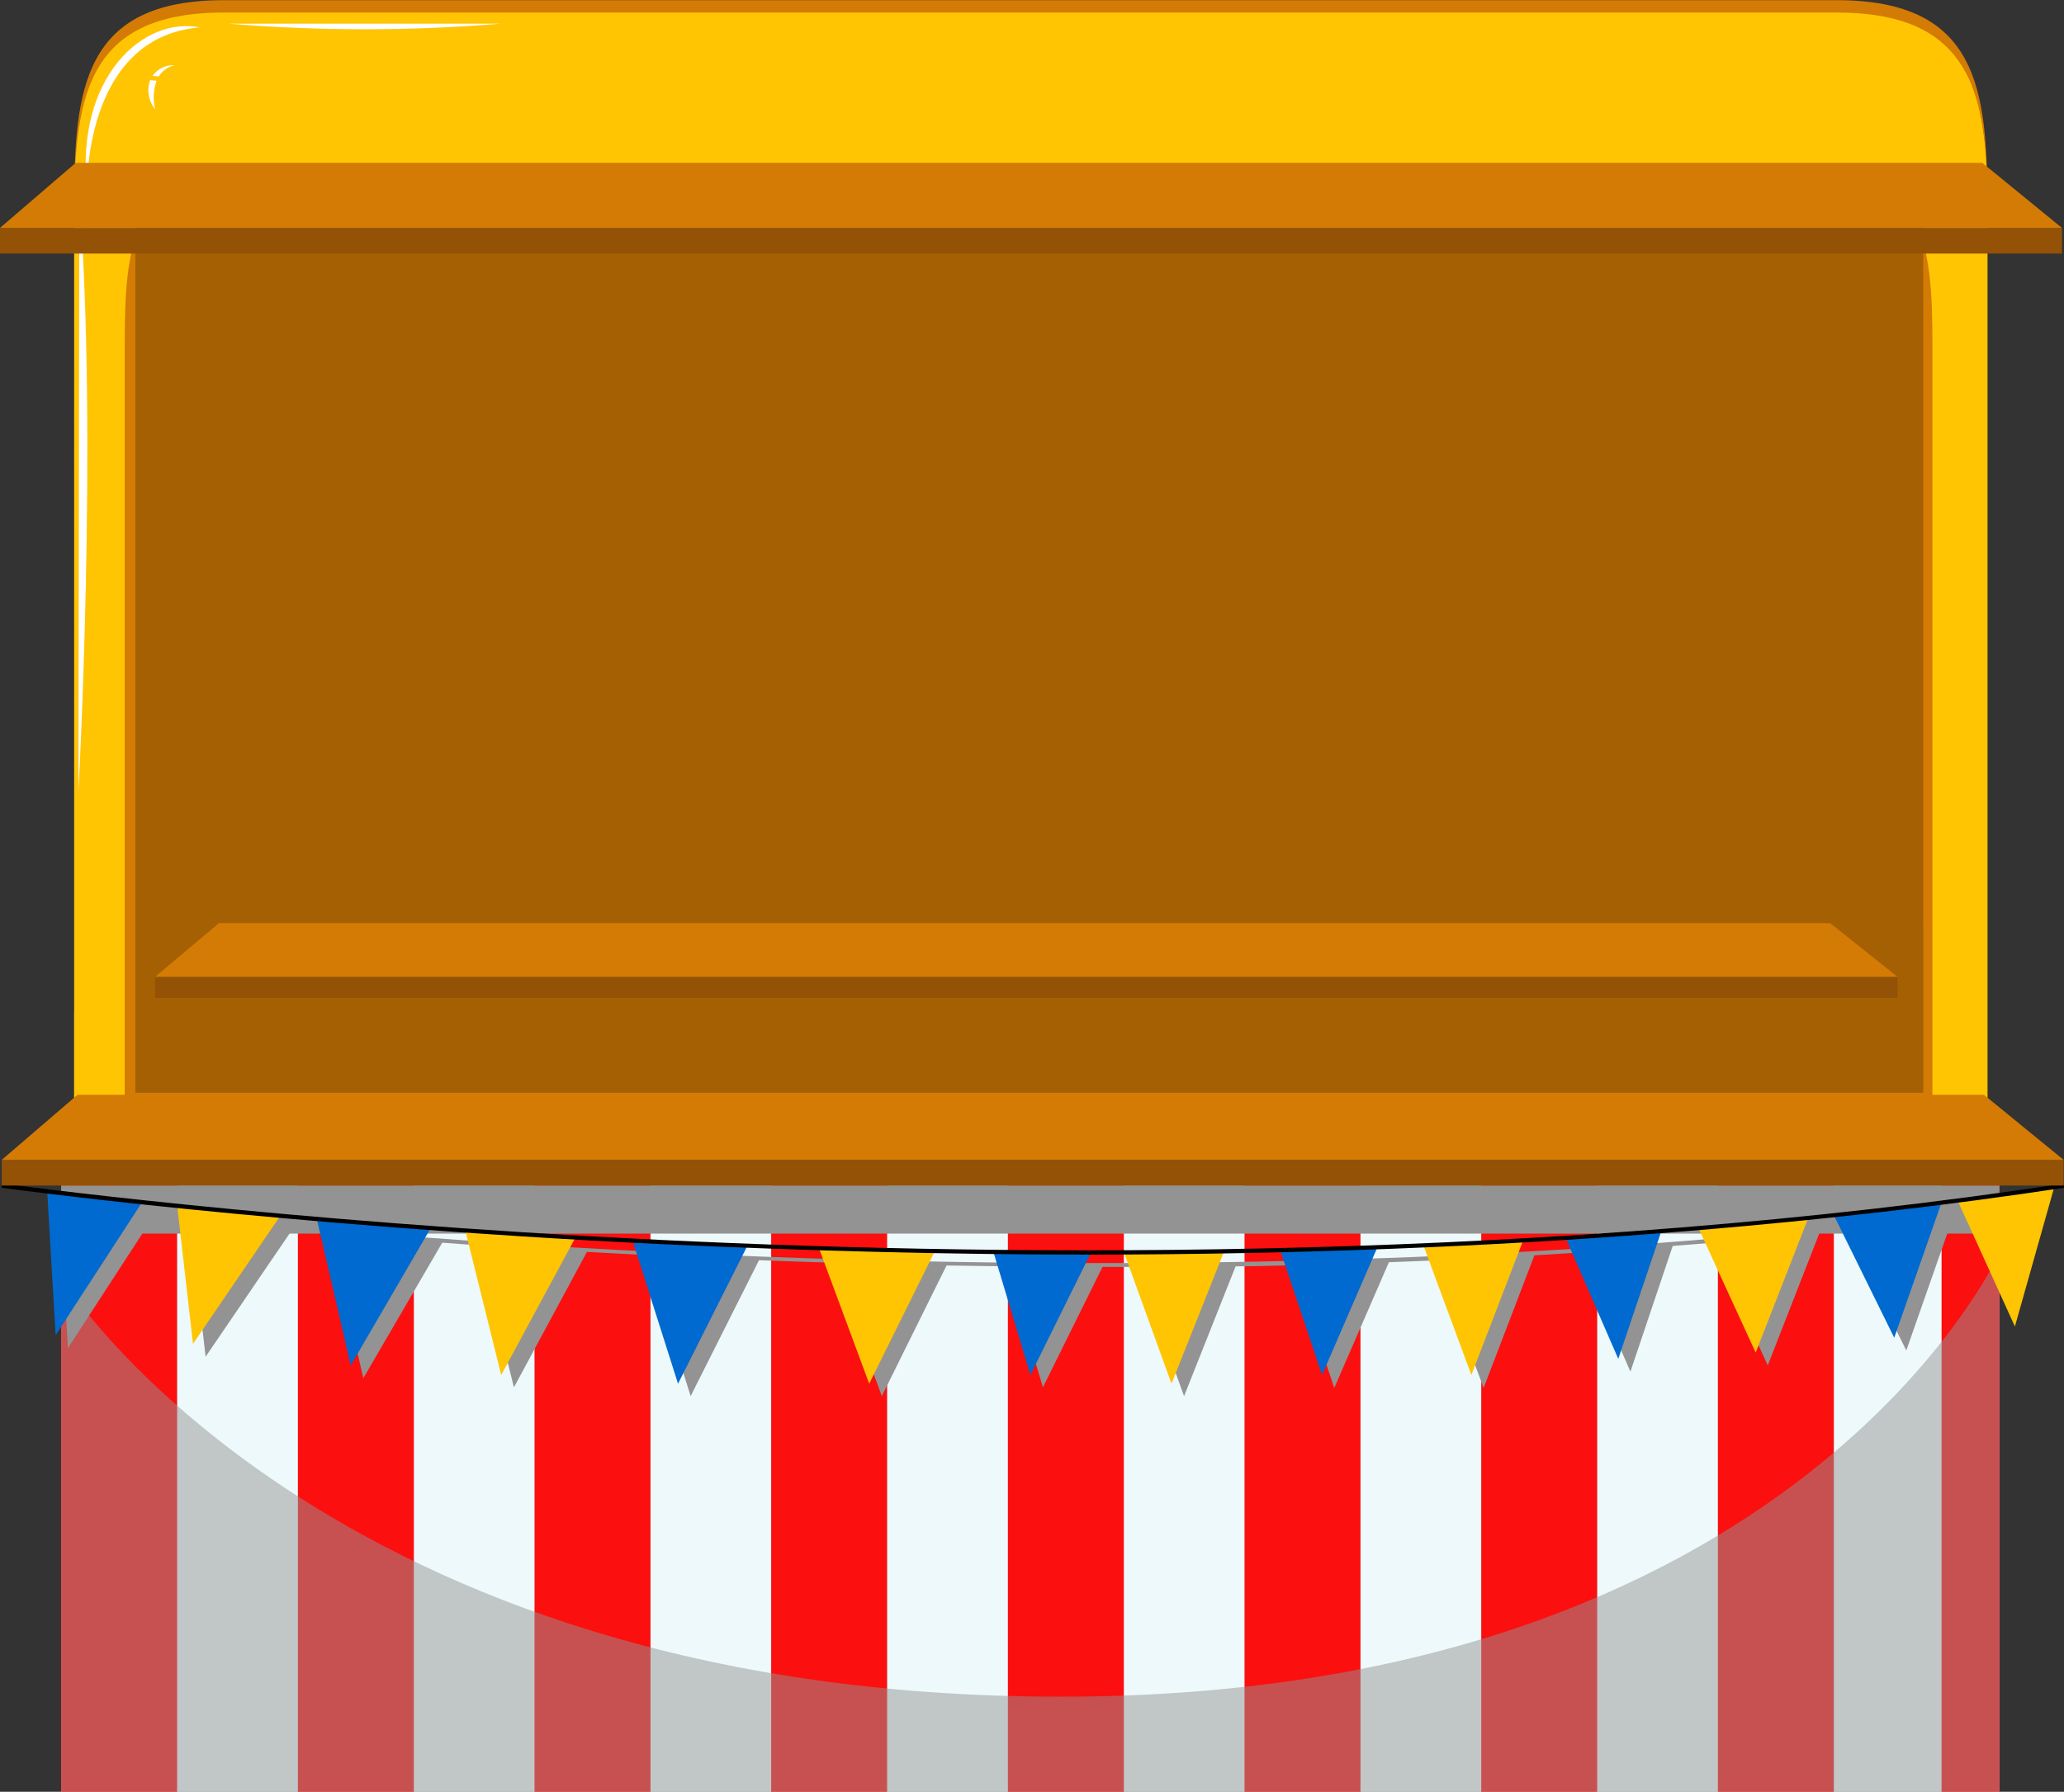 <svg xmlns="http://www.w3.org/2000/svg" xmlns:xlink="http://www.w3.org/1999/xlink" viewBox="0 0 261.49 227.05"><rect x="0" y="0" width="261.49" height="227.05" fill="#333333" stroke="none"/><defs><style>.cls-1{fill:none;}.cls-2{isolation:isolate;}.cls-3{clip-path:url(#clip-path);}.cls-4{fill:#eef9fb;}.cls-5{fill:#fb0f0f;}.cls-6{opacity:0.5;}.cls-12,.cls-6,.cls-8,.cls-9{mix-blend-mode:multiply;}.cls-7,.cls-9{fill:#939393;}.cls-10,.cls-12{fill:#d37b04;}.cls-11{fill:#ffc502;}.cls-13{fill:#006ad0;}.cls-14{fill:#fff;}.cls-15{fill:#935205;}.cls-16{fill:#a56003;}.cls-17{fill:#734004;}</style><clipPath id="clip-path" transform="translate(-29.6 -196.53)"><rect class="cls-1" width="878" height="439"/></clipPath></defs><title>stand</title><g class="cls-2"><g id="Layer_1" data-name="Layer 1"><g class="cls-3"><rect class="cls-4" x="7.75" y="150.24" width="245.56" height="76.81"/><rect class="cls-5" x="7.75" y="150.24" width="14.69" height="76.81"/><rect class="cls-5" x="37.74" y="150.24" width="14.69" height="76.81"/><rect class="cls-5" x="67.72" y="150.24" width="14.69" height="76.81"/><rect class="cls-5" x="97.7" y="150.24" width="14.69" height="76.81"/><rect class="cls-5" x="127.69" y="150.24" width="14.69" height="76.81"/><rect class="cls-5" x="157.67" y="150.24" width="14.69" height="76.81"/><rect class="cls-5" x="187.66" y="150.24" width="14.69" height="76.81"/><rect class="cls-5" x="217.64" y="150.24" width="14.69" height="76.81"/><rect class="cls-5" x="245.98" y="150.24" width="7.34" height="76.81"/><g class="cls-6"><path class="cls-7" d="M282.85,355.41S257.26,411.53,164,411.53,37.57,358.78,37.57,358.78l-.21.17v64.63H282.92v-68.1Z" transform="translate(-29.6 -196.53)"/></g><g class="cls-8"><rect class="cls-7" x="7.75" y="150.24" width="245.56" height="6.08"/></g><path class="cls-9" d="M115.09,355.29c-37-1.78-65.63-4.92-77.58-6.38v6.65l.7,11.79L49,350.75l4.65.48,2,17.22,10.9-16,4.86.43,4.22,18.29,10-17.17c1.5.12,3,.22,4.59.33l4.49,18,9.25-17.16,7.48.4,5.66,17.87,8.66-17.22c3.14.12,6.23.22,9.3.32l6.26,16.9,8.2-16.55,7.61.11,4.6,15.33,7.55-15.26h4.42l5.91,16.38L186.14,357c2.45,0,4.89-.09,7.29-.15l5.21,15.56,6.92-15.93c2-.07,4.05-.16,6-.24l6,16.17L224,355.6l5.59-.34,6.57,15.08,5.36-15.93c1.66-.12,3.29-.26,4.9-.39l7.14,15.53,6.56-16.8,3.46-.36,7.53,15.27,5.9-16.84,2.25-.28,3.33,7.32v-8.29C221.09,357.92,158.07,357.35,115.09,355.29Z" transform="translate(-29.6 -196.53)"/><path class="cls-10" d="M281.38,335.66v-113c0-14.84-1.14-26.11-19.09-26.11H58C40.1,196.53,39,207.8,39,222.64v113Z" transform="translate(-29.6 -196.53)"/><path class="cls-11" d="M281.38,337.23v-113c0-14.84-1.14-26.11-19.09-26.11H58C40.1,198.1,39,209.37,39,224.21v113Z" transform="translate(-29.6 -196.53)"/><g class="cls-8"><path class="cls-11" d="M278.51,205.5C269.67,233.07,228.39,293,39,324.8v12.43H281.38v-113C281.38,216.75,281.09,210.18,278.51,205.5Z" transform="translate(-29.6 -196.53)"/></g><path class="cls-10" d="M274.42,337.23V240.11c0-12.74-1-22.43-16.4-22.43H61.8c-15.42,0-16.4,9.69-16.4,22.43v97.12Z" transform="translate(-29.6 -196.53)"/><path class="cls-12" d="M273.05,337.23v-96c0-12.59-1-22.16-16.2-22.16H63c-15.24,0-16.2,9.57-16.2,22.16v96Z" transform="translate(-29.6 -196.53)"/><polygon class="cls-13" points="5.98 150.98 7.05 169.19 17.99 152.36 5.98 150.98"/><polygon class="cls-13" points="40.14 154.48 44.43 173.03 54.57 155.62 40.14 154.48"/><polygon class="cls-13" points="80.14 157.21 85.9 175.34 94.69 157.86 80.14 157.21"/><polygon class="cls-13" points="125.86 158.65 130.54 174.24 138.22 158.72 125.86 158.65"/><polygon class="cls-13" points="162.19 158.44 167.49 174.24 174.45 158.18 162.19 158.44"/><polygon class="cls-13" points="198.36 156.88 205.02 172.19 210.47 156.03 198.36 156.88"/><polygon class="cls-13" points="232.34 154.01 239.98 169.51 245.97 152.4 232.34 154.01"/><polygon class="cls-11" points="22.45 152.82 24.45 170.29 35.51 154.07 22.45 152.82"/><polygon class="cls-11" points="58.95 155.93 63.5 174.24 72.9 156.82 58.95 155.93"/><polygon class="cls-11" points="103.76 158.18 110.12 175.34 118.44 158.54 103.76 158.18"/><polygon class="cls-11" points="142.38 158.65 148.42 175.34 155.08 158.58 142.38 158.65"/><polygon class="cls-11" points="180.34 157.84 186.41 174.24 192.96 157.21 180.34 157.84"/><polygon class="cls-11" points="215.19 155.64 222.43 171.4 229.09 154.34 215.19 155.64"/><polygon class="cls-11" points="248.02 152.14 255.27 168.09 260.26 150.41 248.02 152.14"/><path d="M167.27,355.51q-25.05,0-53.78-1.32c-49.1-2.36-83.35-7.11-83.7-7.15l.07-.53c.34,0,34.59,4.8,83.67,7.15,45.3,2.18,112.87,2.7,177.49-7.15l.08.53C263.72,351.2,222.17,355.51,167.27,355.51Z" transform="translate(-29.6 -196.53)"/><path class="cls-14" d="M49.71,206.22a3.15,3.15,0,0,1,2-1.41,3.13,3.13,0,0,0-2.78,1.34Z" transform="translate(-29.6 -196.53)"/><path class="cls-14" d="M49.44,206.76l-.83-.07a3.86,3.86,0,0,0,.66,3.7A6.27,6.27,0,0,1,49.44,206.76Z" transform="translate(-29.6 -196.53)"/><rect class="cls-15" x="0.22" y="146.98" width="261.23" height="3.25"/><polygon class="cls-10" points="251.35 138.73 9.82 138.73 0.22 146.98 261.45 146.98 251.35 138.73"/><path class="cls-14" d="M40.63,220.78S40,201.29,54.89,200C47.91,198.6,39.06,206.13,40.63,220.78Z" transform="translate(-29.6 -196.53)"/><path class="cls-14" d="M39.65,221.89l-.11,74.95S42,251.62,39.65,221.89Z" transform="translate(-29.6 -196.53)"/><path class="cls-14" d="M58.61,199.53H93A209.31,209.31,0,0,1,58.61,199.53Z" transform="translate(-29.6 -196.53)"/><rect class="cls-16" x="17.15" y="24.6" width="226.5" height="113.87"/><rect class="cls-17" x="17.15" y="23.82" width="226.5" height="2.83"/><g class="cls-6"><path class="cls-16" d="M159.61,315.08c-59.13,0-112.86-1.47-112.86-1.47V335h226.5V313.51S223,315.08,159.61,315.08Z" transform="translate(-29.6 -196.53)"/></g><rect class="cls-15" y="28.88" width="261.23" height="3.25"/><polygon class="cls-10" points="251.13 20.63 9.6 20.63 0 28.88 261.23 28.88 251.13 20.63"/></g><rect class="cls-15" x="19.65" y="123.78" width="220.75" height="2.68"/><polygon class="cls-10" points="231.86 116.97 27.75 116.97 19.65 123.78 240.4 123.78 231.86 116.97"/></g></g></svg>